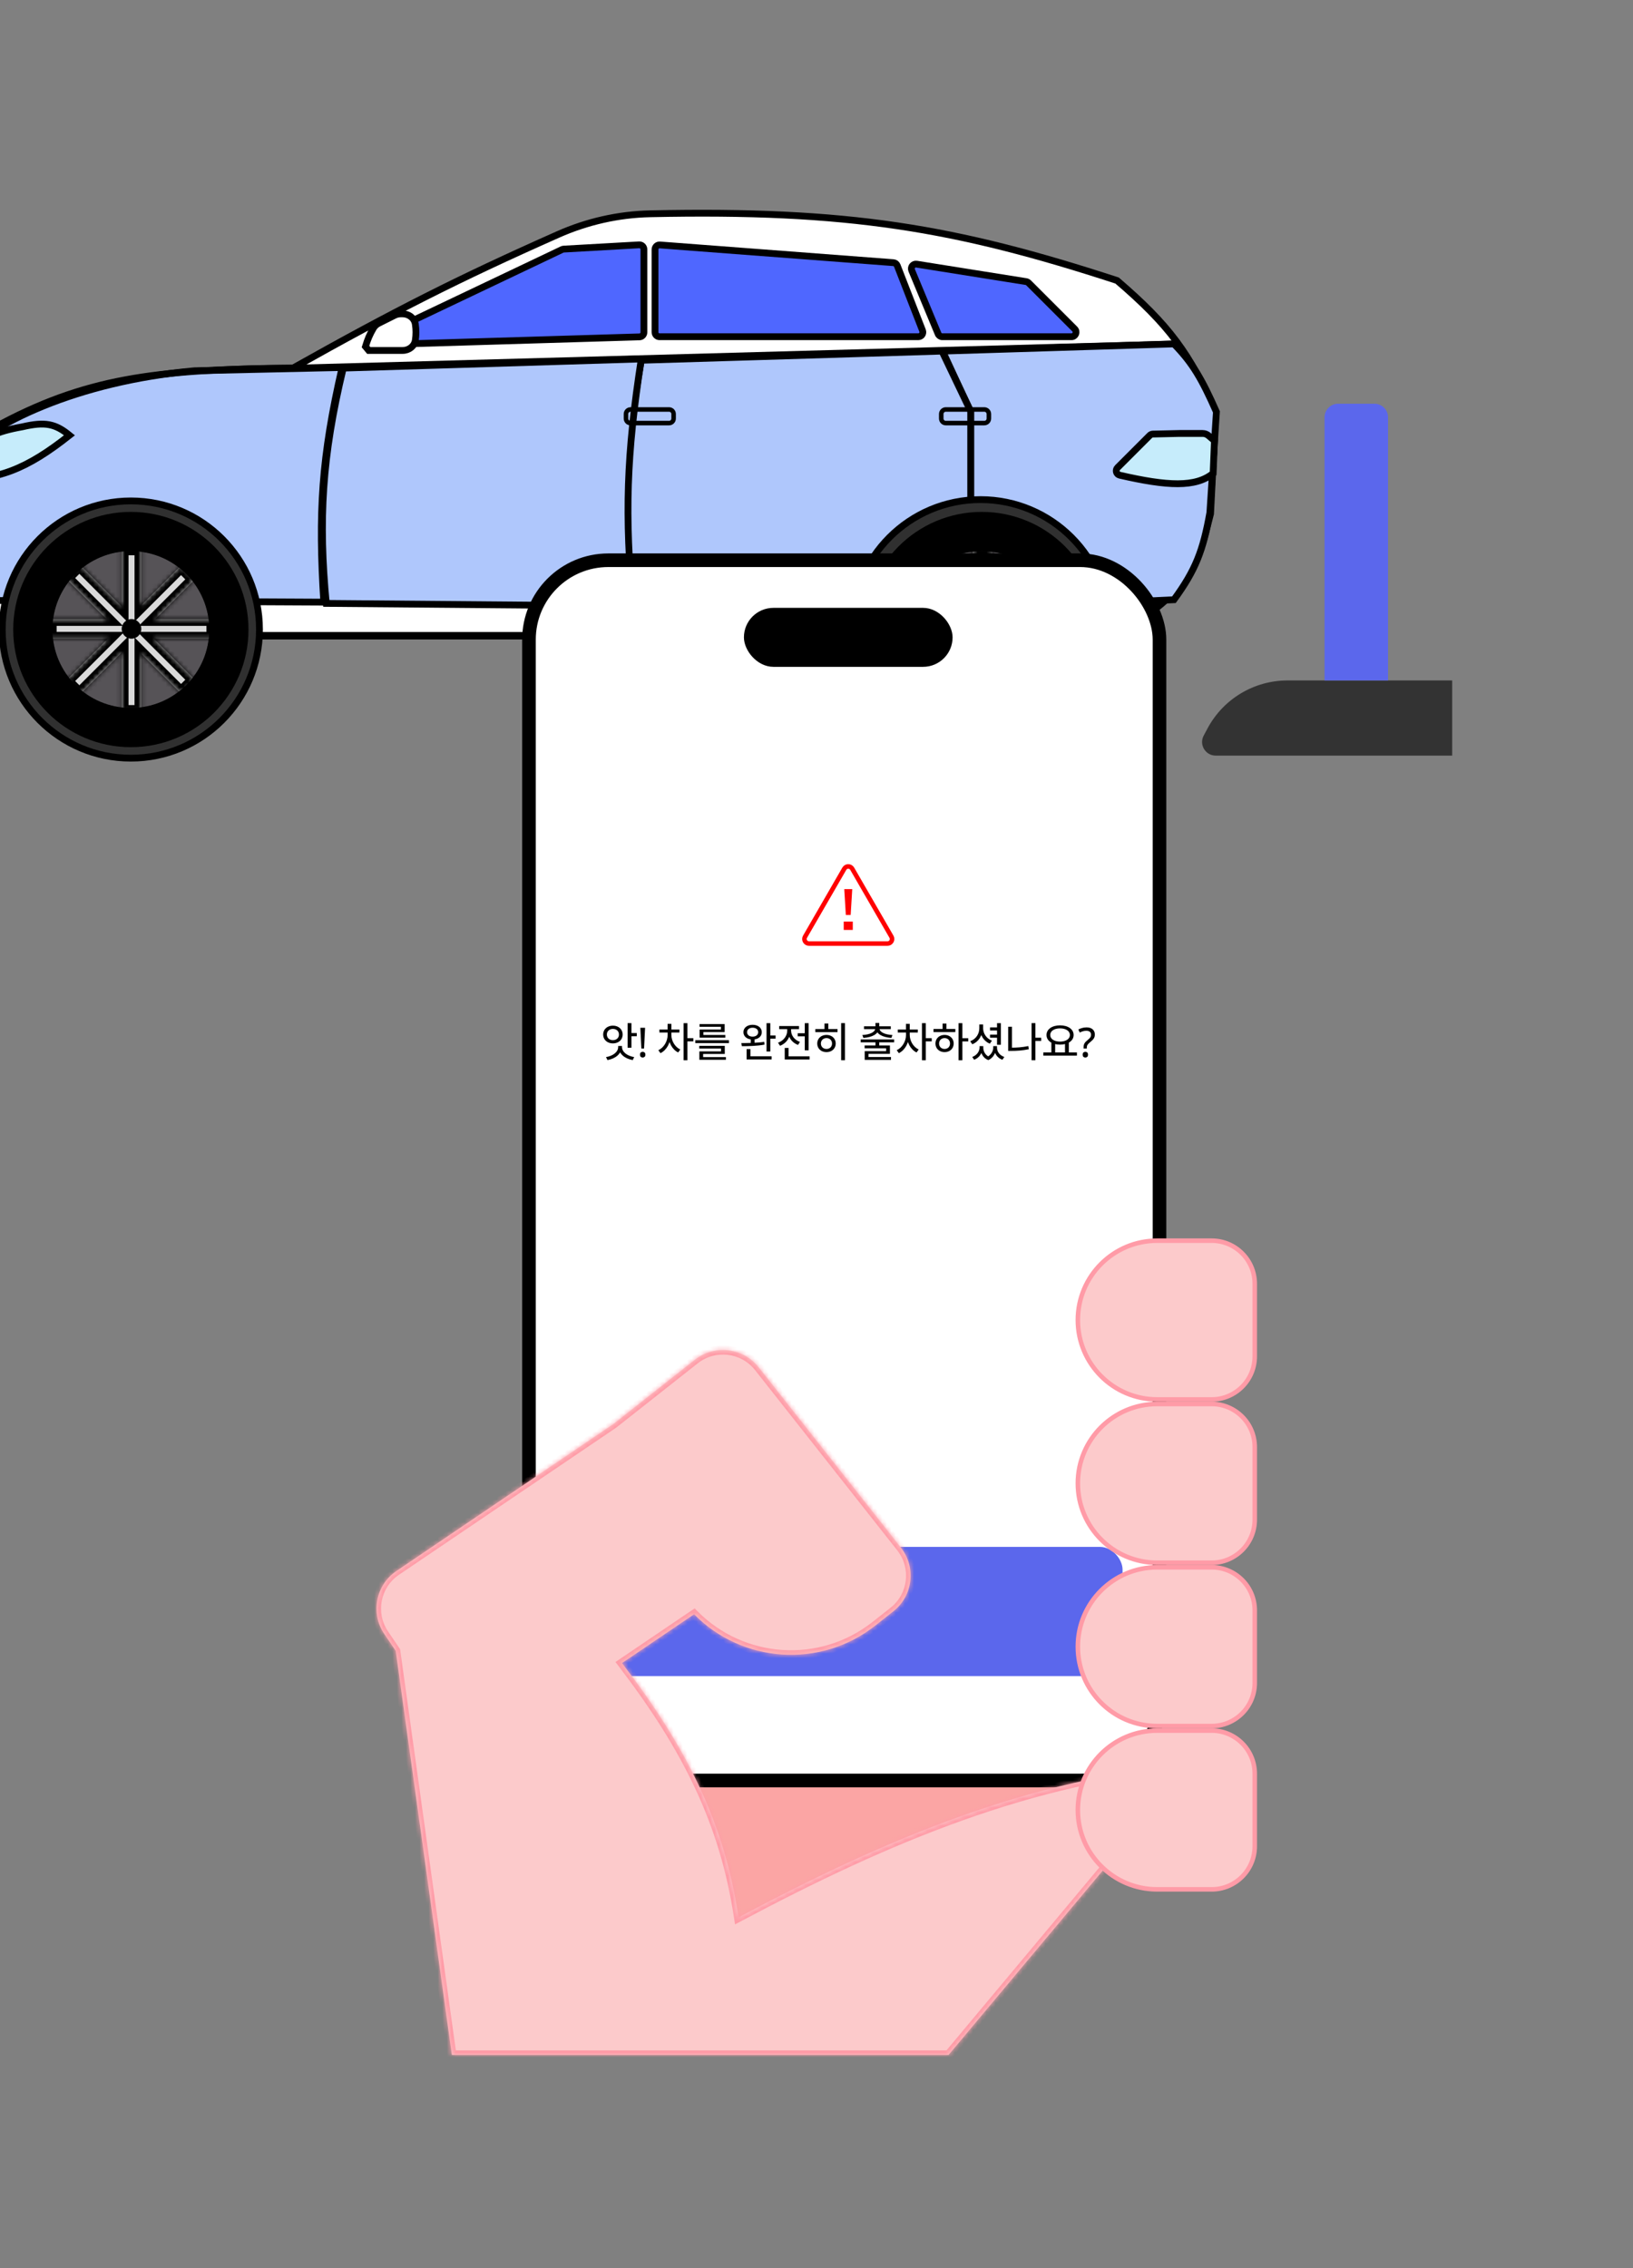 <svg width="360" height="500" viewBox="0 0 360 500" fill="none" xmlns="http://www.w3.org/2000/svg">
<rect x="0" y="0" width="360" height="500" fill="#808080" stroke="none"/>
<g clip-path="url(#clip0_4026_1200)">
<path d="M268.02 90.944C262.395 77.944 257.615 71.581 246.264 61.84C210.573 50.195 186.959 46.205 143.326 47.128C136.331 47.276 129.425 48.847 123.03 51.683C100.924 61.488 86.733 68.702 64.579 81.147C34.299 81.28 16.042 84.344 -2.098 95.153C-9.182 99.374 -15.088 105.927 -16.517 114.049C-17.565 120.001 -16.805 125.531 -14.665 133.016C-11.283 137.173 -8.962 138.835 -3.859 140.22H236.679C250.375 140.22 262.332 130.944 265.737 117.678L266.867 113.277L268.02 90.944Z" fill="white" stroke="black" stroke-width="1.5"/>
<path d="M71.38 132.739C70.122 113.045 70.868 100.78 75.414 81.015L42.852 81.735C16.767 84.089 -2.253 93.487 -9.623 101.423C-17.077 110.475 -18.376 118.799 -15.767 130.08C-15.462 131.399 -14.272 132.312 -12.918 132.318L71.38 132.739Z" fill="#AFC7FC" stroke="black" stroke-width="1.5"/>
<path d="M15.32 95.959C12.202 93.407 9.958 92.92 4.947 94.086C-0.862 95.114 -3.681 96.422 -7.923 100.289C-10.233 102.064 -10.728 103.238 -11.046 105.612C-0.673 106.188 6.036 103.294 15.32 95.959Z" fill="#C6ECFB" stroke="black" stroke-width="1.5"/>
<path d="M266.578 113.133L267.73 90.801L259.662 75.816L65.443 81.147C36.346 81.398 20.331 82.825 0.42 93.346C-7.479 97.52 -14.157 104.321 -16.063 113.049C-17.352 118.948 -17.286 125.068 -15.293 132.037C-11.912 136.194 -9.251 138.692 -4.148 140.076H236.39C250.086 140.076 262.043 130.8 265.448 117.535L266.578 113.133Z" stroke="black" stroke-width="1.5"/>
<path d="M206.819 73.615L200.991 59.604C200.691 58.881 201.299 58.109 202.072 58.232L226.206 62.078C226.414 62.111 226.607 62.209 226.756 62.358L236.922 72.524C237.552 73.154 237.106 74.231 236.215 74.231H207.743C207.339 74.231 206.974 73.988 206.819 73.615Z" fill="#4F67FF"/>
<path d="M203.375 72.868L197.795 58.537C197.655 58.178 197.322 57.932 196.938 57.903L145.477 53.998C144.896 53.954 144.401 54.413 144.401 54.995V73.231C144.401 73.784 144.849 74.231 145.401 74.231H202.443C203.147 74.231 203.63 73.524 203.375 72.868Z" fill="#4F67FF"/>
<path d="M141.951 73.261V54.974C141.951 54.4 141.469 53.943 140.895 53.976L124.282 54.913C124.152 54.921 124.025 54.953 123.908 55.009L83.865 74.059C82.887 74.524 83.242 75.994 84.324 75.961L140.982 74.26C141.522 74.244 141.951 73.801 141.951 73.261Z" fill="#4F67FF"/>
<path d="M206.819 73.615L200.991 59.604C200.691 58.881 201.299 58.109 202.072 58.232L226.206 62.078C226.414 62.111 226.607 62.209 226.756 62.358L236.922 72.524C237.552 73.154 237.106 74.231 236.215 74.231H207.743C207.339 74.231 206.974 73.988 206.819 73.615Z" stroke="black" stroke-width="1.5"/>
<path d="M203.375 72.868L197.795 58.537C197.655 58.178 197.322 57.932 196.938 57.903L145.477 53.998C144.896 53.954 144.401 54.413 144.401 54.995V73.231C144.401 73.784 144.849 74.231 145.401 74.231H202.443C203.147 74.231 203.63 73.524 203.375 72.868Z" stroke="black" stroke-width="1.5"/>
<path d="M141.951 73.261V54.974C141.951 54.4 141.469 53.943 140.895 53.976L124.282 54.913C124.152 54.921 124.025 54.953 123.908 55.009L83.865 74.059C82.887 74.524 83.242 75.994 84.324 75.961L140.982 74.26C141.522 74.244 141.951 73.801 141.951 73.261Z" stroke="black" stroke-width="1.5"/>
<path d="M88.758 69.189H88.34C87.875 69.189 87.416 69.297 86.999 69.505L83.504 71.253C83.001 71.504 82.575 71.891 82.293 72.378C81.483 73.778 81.067 74.77 80.573 76.392L81.293 77.257H88.764C90.133 77.257 91.37 76.336 91.567 74.981C91.743 73.774 91.744 72.703 91.565 71.471C91.367 70.114 90.13 69.189 88.758 69.189Z" fill="white" stroke="black" stroke-width="1.5"/>
<path d="M213.99 90.801L207.795 77.401L258.799 75.816C262.931 80.067 264.934 83.506 268.164 90.801L266.723 112.989C265.224 121.389 263.581 125.658 258.799 132.205L213.99 134.313V90.801Z" fill="#AFC7FC" stroke="black" stroke-width="1.5"/>
<path d="M141.376 79.418L207.653 77.4L213.992 90.656V134.168L139.647 133.591C137.198 115.87 137.687 100.538 141.376 79.418Z" fill="#AFC7FC" stroke="black" stroke-width="1.5"/>
<path d="M75.675 81.146L141.375 79.129C138.064 100.611 137.737 113.383 139.502 133.591L71.929 133.015C70.2 114.717 70.957 100.68 75.675 81.146Z" fill="#AFC7FC" stroke="black" stroke-width="1.5"/>
<circle cx="29.104" cy="29.104" r="28.354" transform="matrix(-1 0 0 1 245.254 109.386)" fill="#303030" stroke="black" stroke-width="1.5"/>
<circle cx="17.29" cy="17.29" r="17.29" transform="matrix(-1 0 0 1 233.73 121.488)" fill="#565357"/>
<mask id="path-12-inside-1_4026_1200" fill="white">
<path fill-rule="evenodd" clip-rule="evenodd" d="M214.423 120.913H218.745V133.417L227.503 124.659L230.56 127.716L221.802 136.473H234.594V140.796H221.227L230.56 150.129L227.504 153.185L218.745 144.427V156.933H214.423V143.852L205.09 153.185L202.033 150.129L211.367 140.796H198.574V136.473H210.791L202.034 127.716L205.09 124.659L214.423 133.992V120.913Z"/>
</mask>
<path fill-rule="evenodd" clip-rule="evenodd" d="M214.423 120.913H218.745V133.417L227.503 124.659L230.56 127.716L221.802 136.473H234.594V140.796H221.227L230.56 150.129L227.504 153.185L218.745 144.427V156.933H214.423V143.852L205.09 153.185L202.033 150.129L211.367 140.796H198.574V136.473H210.791L202.034 127.716L205.09 124.659L214.423 133.992V120.913Z" fill="#D9D9D9"/>
<path d="M218.745 120.913V119.413H220.245V120.913H218.745ZM214.423 120.913H212.923V119.413H214.423V120.913ZM218.745 133.417L219.806 134.478L217.245 137.038V133.417H218.745ZM227.503 124.659L226.443 123.599L227.503 122.538L228.564 123.599L227.503 124.659ZM230.56 127.716L231.62 126.655L232.681 127.716L231.62 128.776L230.56 127.716ZM221.802 136.473V137.973H218.181L220.741 135.413L221.802 136.473ZM234.594 136.473V134.973H236.094V136.473H234.594ZM234.594 140.796H236.094V142.296H234.594V140.796ZM221.227 140.796L220.166 141.856L217.605 139.296H221.227V140.796ZM230.56 150.129L231.621 149.068L232.681 150.129L231.621 151.19L230.56 150.129ZM227.504 153.185L228.564 154.246L227.504 155.307L226.443 154.246L227.504 153.185ZM218.745 144.427H217.245V140.806L219.806 143.366L218.745 144.427ZM218.745 156.933H220.245V158.433H218.745V156.933ZM214.423 156.933V158.433H212.923V156.933H214.423ZM214.423 143.852L213.362 142.792L215.923 140.231V143.852H214.423ZM205.09 153.185L206.15 154.246L205.09 155.307L204.029 154.246L205.09 153.185ZM202.033 150.129L200.973 151.19L199.912 150.129L200.973 149.068L202.033 150.129ZM211.367 140.796V139.296H214.988L212.427 141.856L211.367 140.796ZM198.574 140.796V142.296H197.074V140.796H198.574ZM198.574 136.473H197.074V134.973H198.574V136.473ZM210.791 136.473L211.852 135.413L214.413 137.973H210.791V136.473ZM202.034 127.716L200.973 128.776L199.912 127.716L200.973 126.655L202.034 127.716ZM205.09 124.659L204.029 123.599L205.09 122.538L206.151 123.599L205.09 124.659ZM214.423 133.992H215.923V137.613L213.362 135.053L214.423 133.992ZM218.745 122.413H214.423V119.413H218.745V122.413ZM217.245 133.417V120.913H220.245V133.417H217.245ZM228.564 125.72L219.806 134.478L217.685 132.356L226.443 123.599L228.564 125.72ZM229.499 128.776L226.443 125.72L228.564 123.599L231.62 126.655L229.499 128.776ZM220.741 135.413L229.499 126.655L231.62 128.776L222.863 137.534L220.741 135.413ZM234.594 137.973H221.802V134.973H234.594V137.973ZM233.094 140.796V136.473H236.094V140.796H233.094ZM221.227 139.296H234.594V142.296H221.227V139.296ZM222.287 139.735L231.621 149.068L229.499 151.19L220.166 141.856L222.287 139.735ZM231.621 151.19L228.564 154.246L226.443 152.125L229.499 149.068L231.621 151.19ZM226.443 154.246L217.685 145.488L219.806 143.366L228.564 152.125L226.443 154.246ZM217.245 156.933V144.427H220.245V156.933H217.245ZM214.423 155.433H218.745V158.433H214.423V155.433ZM215.923 143.852V156.933H212.923V143.852H215.923ZM204.029 152.125L213.362 142.792L215.484 144.913L206.15 154.246L204.029 152.125ZM203.094 149.068L206.15 152.125L204.029 154.246L200.973 151.19L203.094 149.068ZM212.427 141.856L203.094 151.19L200.973 149.068L210.306 139.735L212.427 141.856ZM198.574 139.296H211.367V142.296H198.574V139.296ZM200.074 136.473V140.796H197.074V136.473H200.074ZM210.791 137.973H198.574V134.973H210.791V137.973ZM209.731 137.534L200.973 128.776L203.094 126.655L211.852 135.413L209.731 137.534ZM200.973 126.655L204.029 123.599L206.151 125.72L203.094 128.776L200.973 126.655ZM206.151 123.599L215.484 132.931L213.362 135.053L204.029 125.72L206.151 123.599ZM215.923 120.913V133.992H212.923V120.913H215.923Z" fill="black" mask="url(#path-12-inside-1_4026_1200)"/>
<path fill-rule="evenodd" clip-rule="evenodd" d="M216.441 164.713C202.118 164.713 190.506 153.102 190.506 138.779C190.506 124.456 202.118 112.845 216.441 112.845C230.764 112.845 242.375 124.456 242.375 138.779C242.375 153.102 230.764 164.713 216.441 164.713ZM216.441 156.069C206.892 156.069 199.152 148.328 199.152 138.78C199.152 129.231 206.892 121.49 216.441 121.49C225.99 121.49 233.731 129.231 233.731 138.78C233.731 148.328 225.99 156.069 216.441 156.069Z" fill="black"/>
<circle cx="2.161" cy="2.161" r="2.161" transform="matrix(-1 0 0 1 218.746 136.474)" fill="black"/>
<circle cx="29.104" cy="29.104" r="28.354" transform="matrix(-1 0 0 1 57.953 109.675)" fill="#303030" stroke="black" stroke-width="1.5"/>
<circle cx="17.29" cy="17.29" r="17.29" transform="matrix(-1 0 0 1 46.137 121.488)" fill="#565357"/>
<mask id="path-18-inside-2_4026_1200" fill="white">
<path fill-rule="evenodd" clip-rule="evenodd" d="M26.833 120.913H31.155V133.418L39.914 124.659L42.97 127.716L34.212 136.473H47.004V140.796H33.924L42.97 149.842L39.914 152.898L31.155 144.14V156.933H26.833V143.853L17.5 153.185L14.444 150.129L23.777 140.796H10.984V136.473H23.489L14.444 127.428L17.5 124.372L26.833 133.705V120.913Z"/>
</mask>
<path fill-rule="evenodd" clip-rule="evenodd" d="M26.833 120.913H31.155V133.418L39.914 124.659L42.97 127.716L34.212 136.473H47.004V140.796H33.924L42.97 149.842L39.914 152.898L31.155 144.14V156.933H26.833V143.853L17.5 153.185L14.444 150.129L23.777 140.796H10.984V136.473H23.489L14.444 127.428L17.5 124.372L26.833 133.705V120.913Z" fill="#D9D9D9"/>
<path d="M31.155 120.913V119.413H32.655V120.913H31.155ZM26.833 120.913H25.333V119.413H26.833V120.913ZM31.155 133.418L32.216 134.478L29.655 137.039V133.418H31.155ZM39.914 124.659L38.853 123.599L39.914 122.538L40.974 123.599L39.914 124.659ZM42.97 127.716L44.031 126.655L45.092 127.716L44.031 128.776L42.97 127.716ZM34.212 136.473V137.973H30.591L33.152 135.413L34.212 136.473ZM47.004 136.473V134.973H48.504V136.473H47.004ZM47.004 140.796H48.504V142.296H47.004V140.796ZM33.924 140.796L32.863 141.856L30.302 139.296H33.924V140.796ZM42.97 149.842L44.031 148.781L45.092 149.842L44.031 150.903L42.97 149.842ZM39.914 152.898L40.974 153.959L39.914 155.02L38.853 153.959L39.914 152.898ZM31.155 144.14H29.655V140.519L32.216 143.079L31.155 144.14ZM31.155 156.933H32.655V158.433H31.155V156.933ZM26.833 156.933V158.433H25.333V156.933H26.833ZM26.833 143.853L25.772 142.792L28.333 140.231V143.853H26.833ZM17.5 153.185L18.561 154.246L17.5 155.307L16.44 154.246L17.5 153.185ZM14.444 150.129L13.383 151.19L12.323 150.129L13.383 149.068L14.444 150.129ZM23.777 140.796V139.296H27.399L24.838 141.856L23.777 140.796ZM10.984 140.796V142.296H9.484V140.796H10.984ZM10.984 136.473H9.484V134.973H10.984V136.473ZM23.489 136.473L24.549 135.413L27.11 137.973H23.489V136.473ZM14.444 127.428L13.383 128.489L12.322 127.428L13.383 126.368L14.444 127.428ZM17.5 124.372L16.44 123.311L17.5 122.251L18.561 123.311L17.5 124.372ZM26.833 133.705H28.333V137.326L25.772 134.766L26.833 133.705ZM31.155 122.413H26.833V119.413H31.155V122.413ZM29.655 133.418V120.913H32.655V133.418H29.655ZM40.974 125.72L32.216 134.478L30.095 132.357L38.853 123.599L40.974 125.72ZM41.91 128.776L38.853 125.72L40.974 123.599L44.031 126.655L41.91 128.776ZM33.152 135.413L41.91 126.655L44.031 128.776L35.273 137.534L33.152 135.413ZM47.004 137.973H34.212V134.973H47.004V137.973ZM45.504 140.796V136.473H48.504V140.796H45.504ZM33.924 139.296H47.004V142.296H33.924V139.296ZM34.984 139.735L44.031 148.781L41.91 150.903L32.863 141.856L34.984 139.735ZM44.031 150.903L40.974 153.959L38.853 151.838L41.91 148.781L44.031 150.903ZM38.853 153.959L30.095 145.201L32.216 143.079L40.974 151.838L38.853 153.959ZM29.655 156.933V144.14H32.655V156.933H29.655ZM26.833 155.433H31.155V158.433H26.833V155.433ZM28.333 143.853V156.933H25.333V143.853H28.333ZM16.44 152.125L25.772 142.792L27.894 144.913L18.561 154.246L16.44 152.125ZM15.505 149.068L18.561 152.125L16.44 154.246L13.383 151.19L15.505 149.068ZM24.838 141.856L15.505 151.19L13.383 149.068L22.717 139.735L24.838 141.856ZM10.984 139.296H23.777V142.296H10.984V139.296ZM12.484 136.473V140.796H9.484V136.473H12.484ZM23.489 137.973H10.984V134.973H23.489V137.973ZM22.428 137.534L13.383 128.489L15.505 126.368L24.549 135.413L22.428 137.534ZM13.383 126.368L16.44 123.311L18.561 125.433L15.505 128.489L13.383 126.368ZM18.561 123.311L27.894 132.644L25.772 134.766L16.44 125.433L18.561 123.311ZM28.333 120.913V133.705H25.333V120.913H28.333Z" fill="black" mask="url(#path-18-inside-2_4026_1200)"/>
<path fill-rule="evenodd" clip-rule="evenodd" d="M28.847 164.713C14.524 164.713 2.913 153.102 2.913 138.779C2.913 124.456 14.524 112.845 28.847 112.845C43.17 112.845 54.781 124.456 54.781 138.779C54.781 153.102 43.17 164.713 28.847 164.713ZM28.847 156.069C19.299 156.069 11.558 148.328 11.558 138.78C11.558 129.231 19.299 121.49 28.847 121.49C38.396 121.49 46.137 129.231 46.137 138.78C46.137 148.328 38.396 156.069 28.847 156.069Z" fill="black"/>
<circle cx="2.161" cy="2.161" r="2.161" transform="matrix(-1 0 0 1 31.152 136.474)" fill="black"/>
<path d="M246.371 103.082L253.471 95.981C253.653 95.799 253.898 95.695 254.155 95.689L259.95 95.554H265.125C265.598 95.554 266.056 95.721 266.417 96.027L267.73 97.139L267.442 104.343C263.614 107.487 257.377 107.183 246.849 104.753C246.088 104.578 245.819 103.634 246.371 103.082Z" fill="#C6ECFB" stroke="black" stroke-width="1.5"/>
<path d="M266.206 160.572C269.685 154.064 276.465 150 283.845 150H320.143V166.571H268.005C265.739 166.571 264.291 164.156 265.359 162.157L266.206 160.572Z" fill="#333333"/>
<path d="M292 150V92C292 90.343 293.343 89 295 89H303C304.657 89 306 90.343 306 92V150H292Z" fill="#5B67EC"/>
<path d="M239.113 394H146.113L162.675 429C191.466 414.811 208.538 408.167 239.113 394Z" fill="#FBA5A4"/>
<rect x="116.613" y="123.5" width="139" height="269" rx="17.5" fill="white" stroke="black" stroke-width="3"/>
<rect x="164" y="134" width="46" height="13" rx="6.5" fill="black"/>
<rect x="126.113" y="341" width="121.36" height="28.489" rx="5" fill="#5B67EC"/>
<mask id="path-29-inside-3_4026_1200" fill="white">
<path fill-rule="evenodd" clip-rule="evenodd" d="M167.237 301.411C163.816 297.075 157.528 296.333 153.192 299.754L135.251 313.909L87.394 346.32C82.821 349.417 81.624 355.634 84.721 360.207L87.243 363.931L99.614 453H109.114H164.114H209.114L262.614 389C227.354 391.965 195.982 405.026 162.815 422.678C159.676 401.804 151.458 385.338 137.119 366.617L153.015 355.851C163.605 366.623 180.833 367.916 192.965 358.344L196.941 355.207C201.277 351.786 202.019 345.498 198.598 341.162L167.237 301.411Z"/>
</mask>
<path fill-rule="evenodd" clip-rule="evenodd" d="M167.237 301.411C163.816 297.075 157.528 296.333 153.192 299.754L135.251 313.909L87.394 346.32C82.821 349.417 81.624 355.634 84.721 360.207L87.243 363.931L99.614 453H109.114H164.114H209.114L262.614 389C227.354 391.965 195.982 405.026 162.815 422.678C159.676 401.804 151.458 385.338 137.119 366.617L153.015 355.851C163.605 366.623 180.833 367.916 192.965 358.344L196.941 355.207C201.277 351.786 202.019 345.498 198.598 341.162L167.237 301.411Z" fill="#FCCACB"/>
<path d="M153.192 299.754L153.812 300.539L153.192 299.754ZM167.237 301.411L168.022 300.792V300.792L167.237 301.411ZM135.251 313.909L135.812 314.737L135.842 314.716L135.87 314.694L135.251 313.909ZM87.394 346.32L87.954 347.148L87.394 346.32ZM84.721 360.207L85.549 359.646L85.549 359.646L84.721 360.207ZM87.243 363.931L88.234 363.793L88.201 363.563L88.071 363.37L87.243 363.931ZM99.614 453L98.623 453.137L98.743 454H99.614V453ZM209.114 453V454H209.581L209.881 453.641L209.114 453ZM262.614 389L263.381 389.641L264.918 387.802L262.53 388.003L262.614 389ZM162.815 422.678L161.827 422.827L162.037 424.226L163.285 423.561L162.815 422.678ZM137.119 366.617L136.558 365.789L135.681 366.383L136.325 367.225L137.119 366.617ZM153.015 355.851L153.728 355.15L153.144 354.556L152.454 355.023L153.015 355.851ZM192.965 358.344L192.346 357.559L192.965 358.344ZM196.941 355.207L196.322 354.422L196.941 355.207ZM198.598 341.162L199.383 340.543L198.598 341.162ZM153.812 300.539C157.714 297.46 163.373 298.128 166.452 302.03L168.022 300.792C164.259 296.022 157.343 295.206 152.573 298.969L153.812 300.539ZM135.87 314.694L153.812 300.539L152.573 298.969L134.632 313.124L135.87 314.694ZM87.954 347.148L135.812 314.737L134.69 313.081L86.833 345.492L87.954 347.148ZM85.549 359.646C82.762 355.531 83.839 349.935 87.954 347.148L86.833 345.492C81.803 348.899 80.487 355.738 83.893 360.768L85.549 359.646ZM88.071 363.37L85.549 359.646L83.893 360.768L86.415 364.492L88.071 363.37ZM100.604 452.862L88.234 363.793L86.252 364.069L98.623 453.137L100.604 452.862ZM109.114 452H99.614V454H109.114V452ZM109.114 454H164.114V452H109.114V454ZM164.114 454H209.114V452H164.114V454ZM209.881 453.641L263.381 389.641L261.846 388.358L208.346 452.358L209.881 453.641ZM262.53 388.003C227.07 390.986 195.556 404.12 162.346 421.796L163.285 423.561C196.408 405.932 227.639 392.945 262.697 389.996L262.53 388.003ZM136.325 367.225C150.593 385.854 158.719 402.165 161.827 422.827L163.804 422.53C160.633 401.442 152.322 384.822 137.913 366.009L136.325 367.225ZM152.454 355.023L136.558 365.789L137.68 367.445L153.576 356.679L152.454 355.023ZM192.346 357.559C180.618 366.811 163.965 365.562 153.728 355.15L152.302 356.552C163.246 367.684 181.047 369.02 193.585 359.129L192.346 357.559ZM196.322 354.422L192.346 357.559L193.585 359.129L197.561 355.992L196.322 354.422ZM197.813 341.782C200.892 345.684 200.224 351.343 196.322 354.422L197.561 355.992C202.33 352.229 203.146 345.312 199.383 340.543L197.813 341.782ZM166.452 302.03L197.813 341.782L199.383 340.543L168.022 300.792L166.452 302.03Z" fill="#FF9BA7" mask="url(#path-29-inside-3_4026_1200)"/>
<path d="M237.613 291C237.613 281.335 245.448 273.5 255.113 273.5H267.113C272.36 273.5 276.613 277.753 276.613 283V299C276.613 304.247 272.36 308.5 267.113 308.5H255.113C245.448 308.5 237.613 300.665 237.613 291Z" fill="#FCCACB" stroke="#FF9BA7"/>
<path d="M237.613 327C237.613 317.335 245.448 309.5 255.113 309.5H267.113C272.36 309.5 276.613 313.753 276.613 319V335C276.613 340.247 272.36 344.5 267.113 344.5H255.113C245.448 344.5 237.613 336.665 237.613 327Z" fill="#FCCACB" stroke="#FF9BA7"/>
<path d="M237.613 363C237.613 353.335 245.448 345.5 255.113 345.5H267.113C272.36 345.5 276.613 349.753 276.613 355V371C276.613 376.247 272.36 380.5 267.113 380.5H255.113C245.448 380.5 237.613 372.665 237.613 363Z" fill="#FCCACB" stroke="#FF9BA7"/>
<path d="M237.613 399C237.613 389.335 245.448 381.5 255.113 381.5H267.113C272.36 381.5 276.613 385.753 276.613 391V407C276.613 412.247 272.36 416.5 267.113 416.5H255.113C245.448 416.5 237.613 408.665 237.613 399Z" fill="#FCCACB" stroke="#FF9BA7"/>
<path d="M138.358 225.539H139.204V230.966H138.358V225.539ZM138.97 227.735H140.383V228.428H138.97V227.735ZM136.279 230.579H137.008V230.813C137.008 232.334 135.649 233.378 133.921 233.693L133.597 233.027C135.118 232.784 136.279 231.911 136.279 230.813V230.579ZM136.405 230.579H137.125V230.813C137.125 231.911 138.295 232.784 139.807 233.027L139.483 233.693C137.755 233.378 136.405 232.334 136.405 230.813V230.579ZM135.118 226.097C136.36 226.097 137.269 226.898 137.269 228.059C137.269 229.211 136.36 230.012 135.118 230.012C133.876 230.012 132.967 229.211 132.967 228.059C132.967 226.898 133.876 226.097 135.118 226.097ZM135.118 226.817C134.353 226.817 133.786 227.312 133.786 228.059C133.786 228.797 134.353 229.301 135.118 229.301C135.892 229.301 136.45 228.797 136.45 228.059C136.45 227.312 135.892 226.817 135.118 226.817ZM141.985 231.146H141.391L141.166 226.574H142.21L141.985 231.146ZM141.094 232.496C141.094 232.262 141.151 232.1 141.265 232.01C141.379 231.914 141.517 231.866 141.679 231.866C141.841 231.866 141.979 231.914 142.093 232.01C142.213 232.1 142.273 232.262 142.273 232.496C142.273 232.718 142.213 232.88 142.093 232.982C141.979 233.078 141.841 233.126 141.679 233.126C141.517 233.126 141.379 233.078 141.265 232.982C141.151 232.88 141.094 232.718 141.094 232.496ZM147.18 227.528H147.846V228.167C147.846 229.895 146.946 231.515 145.605 232.163L145.137 231.515C146.37 230.93 147.18 229.535 147.18 228.167V227.528ZM147.351 227.528H148.008V228.167C148.008 229.445 148.773 230.777 149.97 231.362L149.502 232.01C148.197 231.371 147.351 229.796 147.351 228.167V227.528ZM145.371 226.943H149.781V227.618H145.371V226.943ZM147.171 225.701H148.008V227.312H147.171V225.701ZM150.699 225.548H151.545V233.729H150.699V225.548ZM151.356 228.86H152.85V229.562H151.356V228.86ZM153.281 229.31H160.697V229.949H153.281V229.31ZM154.154 230.552H159.779V232.343H155.009V233.243H154.172V231.776H158.951V231.146H154.154V230.552ZM154.172 233.027H160.031V233.63H154.172V233.027ZM154.217 225.755H159.752V227.51H155.063V228.347H154.235V226.952H158.924V226.349H154.217V225.755ZM154.235 228.158H159.905V228.752H154.235V228.158ZM165.509 228.923H166.355V230.165H165.509V228.923ZM165.914 225.908C167.102 225.908 167.939 226.565 167.939 227.537C167.939 228.509 167.102 229.157 165.914 229.157C164.735 229.157 163.889 228.509 163.889 227.537C163.889 226.565 164.735 225.908 165.914 225.908ZM165.914 226.556C165.194 226.556 164.69 226.943 164.69 227.537C164.69 228.131 165.194 228.518 165.914 228.518C166.643 228.518 167.147 228.131 167.147 227.537C167.147 226.943 166.643 226.556 165.914 226.556ZM168.983 225.548H169.82V231.803H168.983V225.548ZM169.487 228.266H170.981V228.968H169.487V228.266ZM164.591 232.856H170.108V233.549H164.591V232.856ZM164.591 231.272H165.437V233.162H164.591V231.272ZM163.538 230.624L163.439 229.94C164.861 229.94 166.841 229.922 168.488 229.67L168.542 230.282C166.85 230.597 164.933 230.624 163.538 230.624ZM175.858 227.771H177.883V228.455H175.858V227.771ZM177.415 225.548H178.261V231.533H177.415V225.548ZM172.996 232.865H178.477V233.558H172.996V232.865ZM172.996 231.011H173.842V233.234H172.996V231.011ZM173.545 226.574H174.238V227.204C174.238 228.707 173.356 230.021 171.952 230.534L171.52 229.859C172.762 229.418 173.545 228.338 173.545 227.204V226.574ZM173.716 226.574H174.4V227.204C174.4 228.239 175.138 229.265 176.353 229.679L175.93 230.345C174.553 229.859 173.716 228.599 173.716 227.204V226.574ZM171.772 226.187H176.146V226.871H171.772V226.187ZM185.434 225.539H186.271V233.72H185.434V225.539ZM179.746 226.844H184.633V227.528H179.746V226.844ZM182.203 228.14C183.382 228.14 184.237 228.923 184.237 230.039C184.237 231.155 183.382 231.938 182.203 231.938C181.015 231.938 180.16 231.155 180.16 230.039C180.16 228.923 181.015 228.14 182.203 228.14ZM182.203 228.842C181.492 228.842 180.97 229.328 180.97 230.039C180.97 230.75 181.492 231.236 182.203 231.236C182.914 231.236 183.427 230.75 183.427 230.039C183.427 229.328 182.914 228.842 182.203 228.842ZM181.762 225.629H182.608V227.267H181.762V225.629ZM193 229.634H193.837V230.858H193V229.634ZM189.742 229.139H197.113V229.778H189.742V229.139ZM193 225.503H193.837V226.493H193V225.503ZM192.955 226.556H193.702V226.7C193.702 227.96 192.253 228.662 190.345 228.806L190.102 228.167C191.794 228.077 192.955 227.51 192.955 226.7V226.556ZM193.144 226.556H193.882V226.7C193.882 227.51 195.052 228.077 196.744 228.167L196.501 228.806C194.593 228.662 193.144 227.96 193.144 226.7V226.556ZM190.471 226.241H196.375V226.871H190.471V226.241ZM190.606 230.471H196.186V232.316H191.461V233.252H190.624V231.722H195.349V231.092H190.606V230.471ZM190.624 233.009H196.42V233.648H190.624V233.009ZM199.731 227.528H200.397V228.167C200.397 229.895 199.497 231.515 198.156 232.163L197.688 231.515C198.921 230.93 199.731 229.535 199.731 228.167V227.528ZM199.902 227.528H200.559V228.167C200.559 229.445 201.324 230.777 202.521 231.362L202.053 232.01C200.748 231.371 199.902 229.796 199.902 228.167V227.528ZM197.922 226.943H202.332V227.618H197.922V226.943ZM199.722 225.701H200.559V227.312H199.722V225.701ZM203.25 225.548H204.096V233.729H203.25V225.548ZM203.907 228.86H205.401V229.562H203.907V228.86ZM211.314 225.548H212.16V233.729H211.314V225.548ZM211.962 228.869H213.456V229.571H211.962V228.869ZM205.797 226.826H210.603V227.51H205.797V226.826ZM208.236 228.14C209.397 228.14 210.243 228.923 210.243 230.039C210.243 231.155 209.397 231.938 208.236 231.938C207.075 231.938 206.22 231.155 206.22 230.039C206.22 228.923 207.075 228.14 208.236 228.14ZM208.236 228.842C207.534 228.842 207.021 229.328 207.021 230.039C207.021 230.75 207.534 231.236 208.236 231.236C208.929 231.236 209.433 230.75 209.433 230.039C209.433 229.328 208.929 228.842 208.236 228.842ZM207.795 225.647H208.641V227.123H207.795V225.647ZM218.252 226.484H220.052V227.168H218.252V226.484ZM218.252 228.077H220.052V228.761H218.252V228.077ZM219.8 225.548H220.646V230.318H219.8V225.548ZM215.894 225.836H216.587V226.664C216.587 228.284 215.759 229.652 214.346 230.201L213.887 229.535C215.156 229.058 215.894 227.924 215.894 226.664V225.836ZM216.038 225.836H216.731V226.664C216.731 227.834 217.469 228.941 218.675 229.409L218.207 230.075C216.866 229.526 216.038 228.194 216.038 226.664V225.836ZM215.948 230.615H216.596V230.948C216.596 232.064 215.957 233.162 214.751 233.621L214.337 233C215.372 232.622 215.948 231.74 215.948 230.948V230.615ZM216.137 230.615H216.767V230.948C216.767 231.776 217.226 232.658 218.216 233.063L217.865 233.693C216.659 233.225 216.137 232.073 216.137 230.948V230.615ZM218.963 230.615H219.584V230.948C219.584 231.956 219.062 233.189 217.865 233.693L217.505 233.063C218.495 232.613 218.963 231.668 218.963 230.948V230.615ZM219.143 230.615H219.791V230.948C219.791 231.803 220.349 232.649 221.411 233L220.979 233.621C219.773 233.189 219.143 232.127 219.143 230.948V230.615ZM228.034 228.761H229.528V229.472H228.034V228.761ZM227.413 225.539H228.259V233.72H227.413V225.539ZM222.256 226.34H223.093V231.407H222.256V226.34ZM222.256 230.957H222.913C224.11 230.957 225.361 230.876 226.702 230.597L226.801 231.299C225.415 231.587 224.146 231.668 222.913 231.668H222.256V230.957ZM231.777 229.742H232.614V232.154H231.777V229.742ZM234.783 229.742H235.629V232.154H234.783V229.742ZM230.004 232.001H237.411V232.703H230.004V232.001ZM233.694 226.034C235.431 226.034 236.682 226.871 236.682 228.158C236.682 229.445 235.431 230.282 233.694 230.282C231.957 230.282 230.706 229.445 230.706 228.158C230.706 226.871 231.957 226.034 233.694 226.034ZM233.694 226.7C232.416 226.7 231.525 227.267 231.525 228.158C231.525 229.04 232.416 229.616 233.694 229.616C234.963 229.616 235.863 229.04 235.863 228.158C235.863 227.267 234.963 226.7 233.694 226.7ZM238.878 230.885C238.878 230.663 238.902 230.471 238.95 230.309C238.998 230.147 239.076 229.991 239.184 229.841C239.298 229.691 239.454 229.538 239.652 229.382C239.874 229.19 240.048 229.031 240.174 228.905C240.3 228.779 240.39 228.656 240.444 228.536C240.498 228.41 240.525 228.26 240.525 228.086C240.525 227.816 240.435 227.606 240.255 227.456C240.075 227.306 239.817 227.231 239.481 227.231C239.193 227.231 238.932 227.27 238.698 227.348C238.47 227.42 238.248 227.51 238.032 227.618L237.726 226.943C237.972 226.811 238.245 226.703 238.545 226.619C238.845 226.529 239.178 226.484 239.544 226.484C240.12 226.484 240.567 226.628 240.885 226.916C241.203 227.198 241.362 227.579 241.362 228.059C241.362 228.329 241.317 228.557 241.227 228.743C241.143 228.929 241.02 229.103 240.858 229.265C240.702 229.421 240.516 229.589 240.3 229.769C240.102 229.931 239.952 230.072 239.85 230.192C239.748 230.312 239.679 230.432 239.643 230.552C239.607 230.666 239.589 230.807 239.589 230.975V231.146H238.878V230.885ZM238.68 232.496C238.68 232.262 238.737 232.1 238.851 232.01C238.965 231.914 239.106 231.866 239.274 231.866C239.43 231.866 239.565 231.914 239.679 232.01C239.793 232.1 239.85 232.262 239.85 232.496C239.85 232.718 239.793 232.88 239.679 232.982C239.565 233.078 239.43 233.126 239.274 233.126C239.106 233.126 238.965 233.078 238.851 232.982C238.737 232.88 238.68 232.718 238.68 232.496Z" fill="black"/>
<path d="M186.134 191.5C186.519 190.833 187.481 190.833 187.866 191.5L196.526 206.5C196.911 207.167 196.43 208 195.66 208H178.34C177.57 208 177.089 207.167 177.474 206.5L186.134 191.5Z" stroke="#FF0000" stroke-linejoin="round"/>
<path d="M186 205V203.151H188V205H186ZM186.467 201.696L186.12 196H187.88L187.533 201.696H186.467Z" fill="#FF0000"/>
<path d="M207.5 92.268V91.268C207.5 90.715 207.948 90.268 208.5 90.268H217C217.552 90.268 218 90.715 218 91.268V92.268C218 92.82 217.552 93.268 217 93.268H208.5C207.948 93.268 207.5 92.82 207.5 92.268Z" stroke="black"/>
<path d="M138 92.268V91.268C138 90.715 138.448 90.268 139 90.268H147.5C148.052 90.268 148.5 90.715 148.5 91.268V92.268C148.5 92.82 148.052 93.268 147.5 93.268H139C138.448 93.268 138 92.82 138 92.268Z" stroke="black"/>
</g>
<defs>
<clipPath id="clip0_4026_1200">
<rect width="360" height="500" fill="white"/>
</clipPath>
</defs>
</svg>
